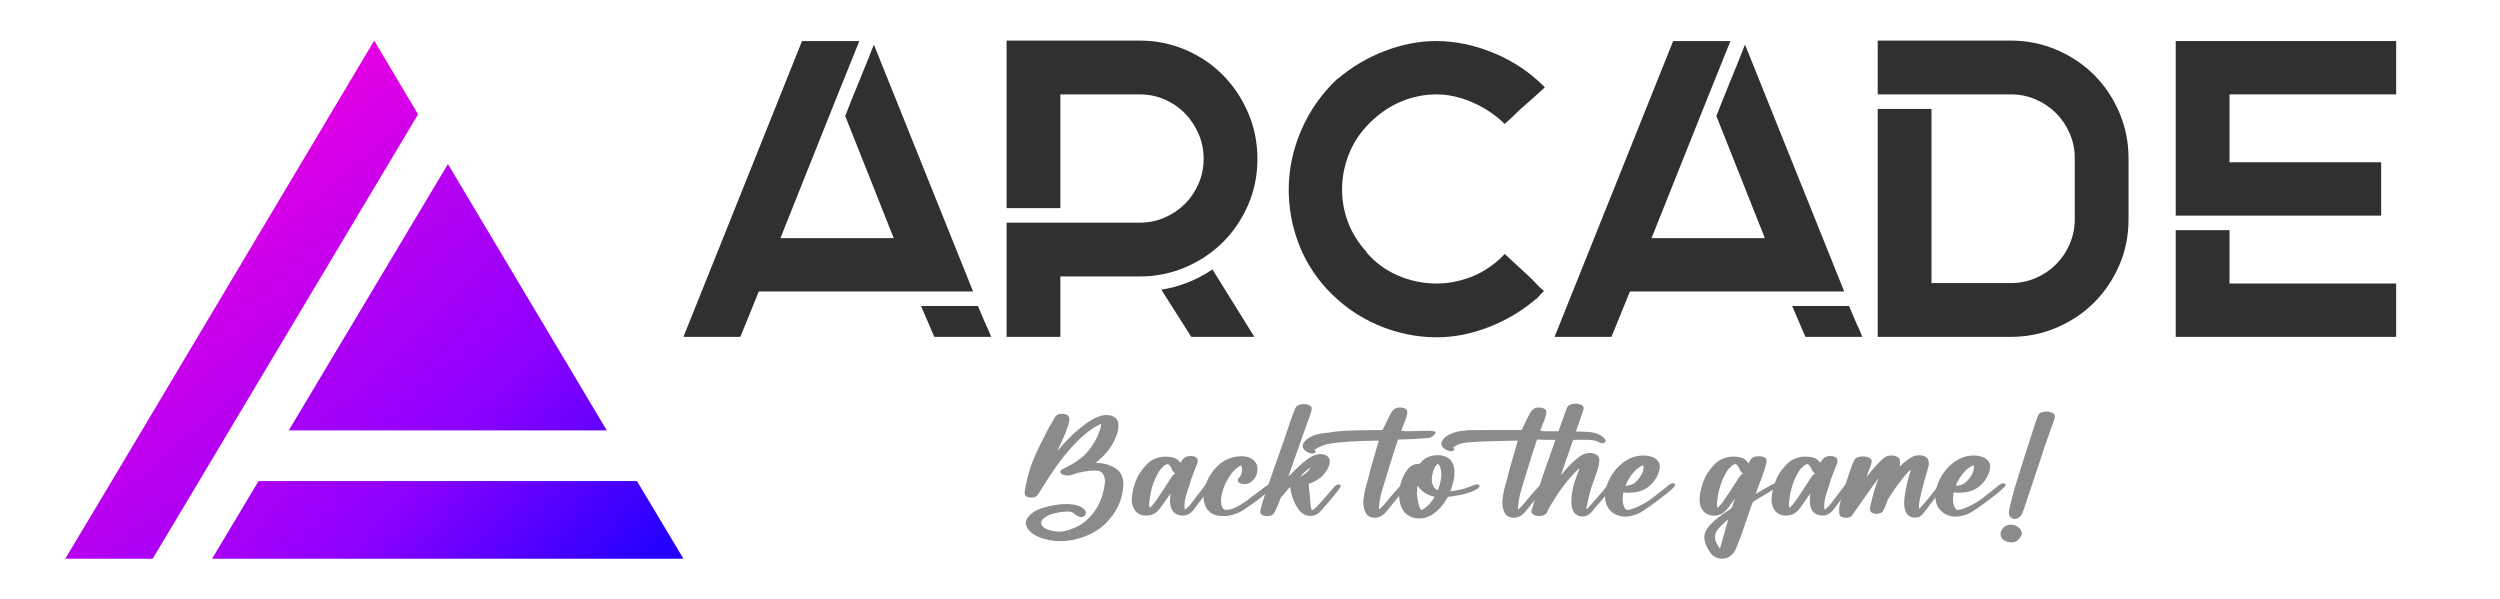 <?xml version="1.0" encoding="UTF-8" standalone="no"?>
<!DOCTYPE svg PUBLIC "-//W3C//DTD SVG 1.1//EN" "http://www.w3.org/Graphics/SVG/1.1/DTD/svg11.dtd">
<!-- Created with Vectornator (http://vectornator.io/) -->
<svg height="100%" stroke-miterlimit="10" style="fill-rule:nonzero;clip-rule:evenodd;stroke-linecap:round;stroke-linejoin:round;" version="1.1" viewBox="0 0 2132.58 511.227" width="100%" xml:space="preserve" xmlns="http://www.w3.org/2000/svg" xmlns:vectornator="http://vectornator.io" xmlns:xlink="http://www.w3.org/1999/xlink">
<defs>
<linearGradient gradientTransform="matrix(1.341 0 0 1.341 741.509 1058.64)" gradientUnits="userSpaceOnUse" id="LinearGradient" x1="63.623" x2="317.26" y1="113.706" y2="428.862">
<stop offset="0.008" stop-color="#ff00da"/>
<stop offset="0.664" stop-color="#8e00ff"/>
<stop offset="1" stop-color="#2500ff"/>
</linearGradient>
<linearGradient gradientTransform="matrix(1.341 0 0 1.341 741.506 1058.64)" gradientUnits="userSpaceOnUse" id="LinearGradient_2" x1="76.003" x2="308.374" y1="127.085" y2="421.961">
<stop offset="0.008" stop-color="#ff00da"/>
<stop offset="0.664" stop-color="#8e00ff"/>
<stop offset="1" stop-color="#2500ff"/>
</linearGradient>
<linearGradient gradientTransform="matrix(1.341 0 0 1.341 717.449 1072.91)" gradientUnits="userSpaceOnUse" id="LinearGradient_3" x1="76.003" x2="308.374" y1="127.085" y2="421.961">
<stop offset="0.008" stop-color="#ff00da"/>
<stop offset="0.664" stop-color="#8e00ff"/>
<stop offset="1" stop-color="#2500ff"/>
</linearGradient>
<linearGradient gradientTransform="matrix(1.341 0 0 1.341 765.563 1071.71)" gradientUnits="userSpaceOnUse" id="LinearGradient_4" x1="76.003" x2="308.374" y1="127.085" y2="421.961">
<stop offset="0.008" stop-color="#ff00da"/>
<stop offset="0.664" stop-color="#8e00ff"/>
<stop offset="1" stop-color="#2500ff"/>
</linearGradient>
<linearGradient gradientTransform="matrix(1.341 0 0 1.341 741.753 1056.71)" gradientUnits="userSpaceOnUse" id="LinearGradient_5" x1="69.948" x2="307.614" y1="122.431" y2="423.905">
<stop offset="0.008" stop-color="#ff00da"/>
<stop offset="0.664" stop-color="#8e00ff"/>
<stop offset="1" stop-color="#2500ff"/>
</linearGradient>
<linearGradient gradientTransform="matrix(2.768 0 0 2.768 484.789 709.201)" gradientUnits="userSpaceOnUse" id="LinearGradient_6" x1="107.085" x2="268.703" y1="157.69" y2="364.833">
<stop offset="0.008" stop-color="#ff00da"/>
<stop offset="0.664" stop-color="#8e00ff"/>
<stop offset="1" stop-color="#2500ff"/>
</linearGradient>
<linearGradient gradientTransform="matrix(2.768 0 0 2.768 484.789 709.201)" gradientUnits="userSpaceOnUse" id="LinearGradient_7" x1="110.555" x2="268.985" y1="159.674" y2="363.52">
<stop offset="0.008" stop-color="#ff00da"/>
<stop offset="0.664" stop-color="#8e00ff"/>
<stop offset="1" stop-color="#2500ff"/>
</linearGradient>
<linearGradient gradientTransform="matrix(2.768 0 0 2.768 484.789 709.201)" gradientUnits="userSpaceOnUse" id="LinearGradient_8" x1="109.218" x2="265.919" y1="157.353" y2="363.221">
<stop offset="0.008" stop-color="#ff00da"/>
<stop offset="0.664" stop-color="#8e00ff"/>
<stop offset="1" stop-color="#2500ff"/>
</linearGradient>
<linearGradient gradientTransform="matrix(8.527 0 0 8.527 -2733.94 -877.817)" gradientUnits="userSpaceOnUse" id="LinearGradient_9" x1="336.121" x2="389.32" y1="103.708" y2="158.888">
<stop offset="0.008" stop-color="#ff00da"/>
<stop offset="0.664" stop-color="#8e00ff"/>
<stop offset="1" stop-color="#2500ff"/>
</linearGradient>
<linearGradient gradientTransform="matrix(8.527 0 0 8.527 -2733.94 -877.817)" gradientUnits="userSpaceOnUse" id="LinearGradient_10" x1="337.429" x2="388.976" y1="109.688" y2="154.948">
<stop offset="0.008" stop-color="#ff00da"/>
<stop offset="0.664" stop-color="#8e00ff"/>
<stop offset="1" stop-color="#2500ff"/>
</linearGradient>
<linearGradient gradientTransform="matrix(8.527 0 0 8.527 -2733.94 -877.817)" gradientUnits="userSpaceOnUse" id="LinearGradient_11" x1="342.566" x2="390.881" y1="104.027" y2="161.42">
<stop offset="0.008" stop-color="#ff00da"/>
<stop offset="0.664" stop-color="#8e00ff"/>
<stop offset="1" stop-color="#2500ff"/>
</linearGradient>
</defs>
<clipPath id="ArtboardFrame">
<rect height="511.227" width="2132.58" x="0" y="0"/>
</clipPath>
<g clip-path="url(#ArtboardFrame)" id="Capa-1" vectornator:layerName="Capa 1">
<g opacity="1" vectornator:layerName="Grupo 3">
<path d="M785.685 261.024L834.197 261.024L840.59 276.067C841.593 278.073 842.471 279.953 843.223 281.708C843.975 283.463 844.727 285.343 845.479 287.349L796.967 287.349L785.685 261.024ZM721.003 98.942C725.014 88.663 729.088 78.509 733.225 68.481C737.361 58.453 741.435 48.299 745.447 38.02L830.061 248.614L647.295 248.614L638.269 270.802L631.5 287.349L582.988 287.349L633.38 161.744L684.149 35.011L733.037 35.011L711.225 89.164L665.722 203.111L762.37 203.111L721.003 98.942Z" fill="#303030" fill-rule="nonzero" opacity="1" stroke="none"/>
<path d="M990.639 247.11C1006.43 244.603 1020.97 238.837 1034.26 229.811L1069.99 287.349L1016.21 287.349L990.639 247.11ZM972.212 34.635C986.001 34.635 999.038 37.268 1011.32 42.533C1023.61 47.797 1034.26 55.005 1043.29 64.156C1052.31 73.307 1059.46 84.025 1064.72 96.309C1069.99 108.594 1072.62 121.631 1072.62 135.42C1072.62 149.46 1069.99 162.559 1064.72 174.718C1059.46 186.878 1052.31 197.47 1043.29 206.496C1034.26 215.521 1023.61 222.666 1011.32 227.931C999.038 233.196 986.001 235.828 972.212 235.828L904.521 235.828L904.521 287.349L858.641 287.349L858.641 189.949L972.212 189.949C979.733 189.949 986.816 188.507 993.459 185.624C1000.1 182.741 1005.87 178.855 1010.76 173.966C1015.65 169.077 1019.53 163.311 1022.42 156.667C1025.3 150.024 1026.74 142.941 1026.74 135.42C1026.74 127.899 1025.3 120.816 1022.42 114.172C1019.53 107.529 1015.65 101.7 1010.76 96.686C1005.87 91.671 1000.1 87.723 993.459 84.84C986.816 81.957 979.733 80.515 972.212 80.515L904.521 80.515L904.521 177.539L858.641 177.539L858.641 34.635L972.212 34.635Z" fill="#303030" fill-rule="nonzero" opacity="1" stroke="none"/>
<path d="M1171.9 101.574C1162.88 109.597 1156.11 118.811 1151.59 129.215C1147.08 139.619 1144.82 150.462 1144.82 161.744C1144.82 171.271 1146.52 180.547 1149.9 189.573C1153.29 198.598 1158.61 207.122 1165.88 215.145L1165.51 215.145C1173.03 223.92 1182.05 230.563 1192.58 235.076C1203.11 239.589 1214.02 241.845 1225.3 241.845C1234.83 241.845 1244.23 240.153 1253.51 236.769C1262.78 233.384 1271.43 228.056 1279.45 220.786L1283.59 216.649L1303.15 234.7C1305.65 236.957 1307.91 239.213 1309.92 241.469C1311.92 243.726 1314.3 245.982 1317.06 248.238L1314.43 250.871L1310.29 255.384L1310.29 255.007C1298.26 265.287 1284.78 273.309 1269.86 279.075C1254.95 284.842 1240.22 287.725 1225.68 287.725C1208.38 287.725 1191.52 284.215 1175.1 277.195C1158.68 270.175 1144.07 259.771 1131.29 245.982C1120.51 233.948 1112.48 220.723 1107.22 206.308C1101.95 191.892 1099.32 177.037 1099.32 161.744C1099.32 144.445 1102.89 127.523 1110.04 110.976C1117.18 94.429 1127.53 79.763 1141.06 66.977L1141.06 67.353C1153.1 57.074 1166.51 49.114 1181.3 43.473C1196.09 37.832 1210.64 35.011 1224.93 35.011C1241.47 35.011 1258.02 38.459 1274.57 45.353C1291.11 52.248 1305.53 61.962 1317.81 74.498C1314.3 77.757 1310.73 81.016 1307.09 84.275C1303.46 87.535 1300.01 90.543 1296.75 93.301C1294.75 95.307 1292.62 97.375 1290.36 99.506C1288.1 101.637 1285.85 103.705 1283.59 105.711C1275.57 97.939 1266.35 91.797 1255.95 87.284C1245.55 82.771 1235.33 80.515 1225.3 80.515C1215.77 80.515 1206.44 82.27 1197.28 85.78C1188.13 89.29 1179.67 94.555 1171.9 101.574Z" fill="#303030" fill-rule="nonzero" opacity="1" stroke="none"/>
<path d="M1528.78 261.024L1577.3 261.024L1583.69 276.067C1584.69 278.073 1585.57 279.953 1586.32 281.708C1587.07 283.463 1587.82 285.343 1588.58 287.349L1540.06 287.349L1528.78 261.024ZM1464.1 98.942C1468.11 88.663 1472.19 78.509 1476.32 68.481C1480.46 58.453 1484.53 48.299 1488.54 38.02L1573.16 248.614L1390.39 248.614L1381.37 270.802L1374.6 287.349L1326.09 287.349L1376.48 161.744L1427.25 35.011L1476.13 35.011L1454.32 89.164L1408.82 203.111L1505.47 203.111L1464.1 98.942Z" fill="#303030" fill-rule="nonzero" opacity="1" stroke="none"/>
<path d="M1715.31 34.635C1729.1 34.635 1742.14 37.268 1754.42 42.533C1766.7 47.797 1777.36 54.943 1786.39 63.968C1795.41 72.994 1802.56 83.649 1807.82 95.933C1813.09 108.218 1815.72 121.255 1815.72 135.044L1815.72 186.94C1815.72 200.98 1813.09 214.079 1807.82 226.239C1802.56 238.398 1795.41 248.991 1786.39 258.016C1777.36 267.041 1766.7 274.187 1754.42 279.451C1742.14 284.716 1729.1 287.349 1715.31 287.349L1601.74 287.349L1601.74 92.925L1647.62 92.925L1647.62 241.469L1715.31 241.469C1722.83 241.469 1729.91 240.028 1736.56 237.145C1743.2 234.261 1748.97 230.375 1753.86 225.487C1758.74 220.598 1762.63 214.832 1765.51 208.188C1768.4 201.544 1769.84 194.462 1769.84 186.94L1769.84 135.044C1769.84 127.523 1768.4 120.44 1765.51 113.796C1762.63 107.153 1758.74 101.386 1753.86 96.498C1748.97 91.609 1743.2 87.723 1736.56 84.84C1729.91 81.957 1722.83 80.515 1715.31 80.515L1601.74 80.515L1601.74 34.635L1715.31 34.635Z" fill="#303030" fill-rule="nonzero" opacity="1" stroke="none"/>
<path d="M1901.84 196.342L1901.84 241.845L2043.99 241.845L2043.99 287.349L1855.96 287.349L1855.96 196.342L1901.84 196.342ZM2043.99 35.011L2043.99 80.515L1901.84 80.515L1901.84 138.428L2031.2 138.428L2031.2 183.932L1855.96 183.932L1855.96 35.011L2043.99 35.011Z" fill="#303030" fill-rule="nonzero" opacity="1" stroke="none"/>
</g>
<g opacity="1" vectornator:layerName="Grupo 4">
<path d="M830.807 1209.84L830.793 1288.73C830.793 1289.39 831.282 1290.14 831.884 1290.41L844.374 1295.98L858.079 1302.23C858.771 1302.54 859.333 1303.4 859.334 1304.16L852.234 1525.36C852.234 1525.36 836.364 1575.52 834.59 1582.27C832.816 1589.02 831.883 1593.38 831.782 1595.3C831.68 1597.23 834.925 1632.02 834.925 1632.02L1161.24 1632.02C1161.24 1632.02 1164.07 1598.66 1163.97 1596.23C1163.87 1593.79 1162.93 1589.06 1161.16 1582.06C1159.39 1575.06 1144.35 1526.61 1144.35 1526.61L1134.47 1306.33C1134.48 1305.57 1135.03 1304.68 1135.7 1304.33L1150.45 1296.82L1162.8 1290.51C1163.38 1290.21 1163.86 1289.43 1163.86 1288.77L1163.68 1210.75C1163.68 1210.09 1163.14 1209.55 1162.48 1209.55L1155.92 1209.51L998.21 1208.63L832.002 1208.64C831.342 1208.64 830.807 1209.18 830.807 1209.84ZM1139.7 1237.21L1139.67 1267.6C1139.66 1270.73 1137.13 1273.26 1134.01 1273.26L1102.99 1273.26L859.103 1273.26C855.981 1273.26 853.45 1270.73 853.45 1267.6L853.45 1237.25C853.45 1234.13 855.981 1231.6 859.103 1231.6L1134.05 1231.56C1137.17 1231.56 1139.7 1234.09 1139.7 1237.21ZM904.418 1322.1L1089.43 1322.5C1096.66 1322.5 1102.5 1328.34 1102.5 1335.58L1108.29 1481.25C1108.29 1488.49 1102.45 1494.37 1095.21 1494.37L950.935 1493.96C960.491 1499.87 966.903 1510.32 966.903 1522.3C966.903 1525.14 966.447 1527.83 965.771 1530.47C967.261 1530.45 972.7 1530.47 973.273 1530.47L973.231 1530.51C985.805 1530.51 998.324 1530.56 1010.83 1530.64C1023.33 1530.71 1035.8 1530.8 1048.38 1530.8C1073.53 1530.8 1092.74 1530.97 1105.67 1531.14C1118.6 1531.31 1125.24 1531.52 1125.24 1531.52C1125.24 1531.52 1126.46 1535.36 1128.26 1541.24C1130.06 1547.12 1132.47 1555.02 1134.8 1563.03C1137.13 1571.04 1138.91 1577.3 1140.12 1581.81C1141.34 1586.32 1141.99 1589.09 1142.09 1590.11L1142.26 1591.62L1142.38 1593.17L1070 1593L997.582 1592.87L925.201 1592.71L852.779 1592.58C854.25 1587.51 855.715 1582.44 857.18 1577.37C858.645 1572.3 860.11 1567.22 861.581 1562.15C864.521 1552.01 866.799 1544.32 868.37 1539.14C869.942 1533.97 870.808 1531.3 871.011 1531.1C871.213 1530.89 872.922 1530.73 876.124 1530.64C879.325 1530.54 884.02 1530.51 890.206 1530.51C890.958 1530.51 898.083 1530.53 900.558 1530.51C899.876 1527.86 899.426 1525.16 899.426 1522.3C899.426 1510.32 905.841 1499.87 915.394 1493.96L898.63 1493.96C891.393 1493.96 885.512 1488.08 885.512 1480.85L891.299 1335.17C891.299 1327.93 897.18 1322.1 904.418 1322.1Z" fill="url(#LinearGradient)" fill-rule="nonzero" opacity="1" stroke="none" vectornator:layerName="Curva 6"/>
<path d="M1056.2 1548.28C1052.9 1548.28 1049.89 1548.98 1047.71 1550.15C1045.52 1551.31 1044.17 1552.95 1044.17 1554.82C1044.17 1556.69 1045.52 1558.32 1047.71 1559.49C1049.89 1560.65 1052.9 1561.36 1056.2 1561.36C1059.5 1561.36 1062.51 1560.65 1064.69 1559.49C1066.87 1558.32 1068.23 1556.69 1068.23 1554.82C1068.23 1552.95 1066.87 1551.31 1064.69 1550.15C1062.51 1548.98 1059.5 1548.28 1056.2 1548.28Z" fill="url(#LinearGradient_2)" fill-rule="nonzero" opacity="1" stroke="none" vectornator:layerName="Curva 10"/>
<path d="M1032.14 1562.55C1028.84 1562.55 1025.83 1563.25 1023.65 1564.42C1021.47 1565.59 1020.11 1567.22 1020.11 1569.09C1020.11 1570.96 1021.47 1572.59 1023.65 1573.76C1025.83 1574.93 1028.84 1575.63 1032.14 1575.63C1035.44 1575.63 1038.45 1574.93 1040.63 1573.76C1042.81 1572.59 1044.17 1570.96 1044.17 1569.09C1044.17 1567.22 1042.81 1565.59 1040.63 1564.42C1038.45 1563.25 1035.44 1562.55 1032.14 1562.55Z" fill="url(#LinearGradient_3)" fill-rule="nonzero" opacity="1" stroke="none" vectornator:layerName="Curva 11"/>
<path d="M1080.25 1561.36C1076.95 1561.36 1073.95 1562.06 1071.76 1563.22C1069.58 1564.39 1068.23 1566.02 1068.23 1567.89C1068.23 1569.76 1069.58 1571.4 1071.76 1572.56C1073.95 1573.73 1076.95 1574.43 1080.25 1574.43C1083.55 1574.43 1086.56 1573.73 1088.74 1572.56C1090.93 1571.4 1092.28 1569.76 1092.28 1567.89C1092.28 1566.02 1090.93 1564.39 1088.74 1563.22C1086.56 1562.06 1083.55 1561.36 1080.25 1561.36Z" fill="url(#LinearGradient_4)" fill-rule="nonzero" opacity="1" stroke="none" vectornator:layerName="Curva 3"/>
<path d="M933.589 1504.39C924.741 1504.39 917.579 1511.55 917.579 1520.4C917.579 1527.33 922.02 1533.09 928.183 1535.32L928.183 1560.3C916.631 1561.48 906.138 1566.22 897.98 1573.61L968.836 1573.63C960.688 1566.24 950.237 1561.49 938.702 1560.3L938.702 1535.36C945.009 1533.21 949.599 1527.44 949.599 1520.4C949.599 1511.55 942.437 1504.39 933.589 1504.39Z" fill="url(#LinearGradient_5)" fill-rule="nonzero" opacity="1" stroke="none" vectornator:layerName="Curva 2"/>
<path d="M974.587 1440.18L1059.28 1440.18L1016.98 1369.24L974.587 1440.18Z" fill="url(#LinearGradient_6)" fill-rule="nonzero" opacity="1" stroke="none" vectornator:layerName="Curva 7"/>
<path d="M966.542 1453.67L954.172 1474.35L1079.69 1474.35L1067.32 1453.67L966.542 1453.67Z" fill="url(#LinearGradient_7)" fill-rule="nonzero" opacity="1" stroke="none" vectornator:layerName="Curva 8"/>
<path d="M997.339 1336.37L935.487 1440.18L927.442 1453.67L915.071 1474.35L938.341 1474.35L950.712 1453.67L958.757 1440.18L1009.02 1356.01L997.339 1336.37Z" fill="url(#LinearGradient_8)" fill-rule="nonzero" opacity="1" stroke="none" vectornator:layerName="Curva 9"/>
</g>
<g opacity="1" vectornator:layerName="Grupo 5">
<path d="M246.326 367.142L517.595 367.142L382.099 139.929L246.326 367.142Z" fill="url(#LinearGradient_9)" fill-rule="nonzero" opacity="1" stroke="none" vectornator:layerName="Curva 1"/>
<path d="M220.556 410.367L180.933 476.592L582.988 476.592L543.365 410.367L220.556 410.367Z" fill="url(#LinearGradient_10)" fill-rule="nonzero" opacity="1" stroke="none" vectornator:layerName="Curva 2"/>
<path d="M319.2 34.635L121.082 367.142L95.312 410.367L55.689 476.592L130.226 476.592L169.849 410.367L195.618 367.142L356.607 97.534L319.2 34.635Z" fill="url(#LinearGradient_11)" fill-rule="nonzero" opacity="1" stroke="none" vectornator:layerName="Curva 3"/>
</g>
<g opacity="1" vectornator:layerName="Grupo 6">
<path d="M574.426 1013.26L606.238 1013.26L590.348 986.613L574.426 1013.26Z" fill="#5e5e5e" fill-rule="nonzero" opacity="1" stroke="none"/>
<path d="M571.404 1018.33L566.757 1026.09L613.906 1026.09L609.26 1018.33L571.404 1018.33Z" fill="#5e5e5e" fill-rule="nonzero" opacity="1" stroke="none"/>
<path d="M582.972 974.266L559.739 1013.26L556.717 1018.33L552.07 1026.09L560.811 1026.09L565.458 1018.33L568.48 1013.26L587.359 981.642L582.972 974.266Z" fill="#5e5e5e" fill-rule="nonzero" opacity="1" stroke="none"/>
</g>
<g opacity="1" vectornator:layerName="Grupo 2">
<path d="M902.026 384.458C904.297 382.088 906.371 379.718 908.444 377.348C910.518 375.176 912.592 373.102 914.665 371.029C918.121 367.77 921.873 364.709 925.724 361.846C929.081 359.377 932.636 357.106 936.684 355.526C939.252 354.44 942.016 353.848 944.88 354.045C946.46 354.144 947.941 354.44 949.422 355.131C952.582 356.514 953.964 359.081 954.063 362.34C954.26 365.697 953.372 368.955 952.187 372.016C950.311 377.249 947.348 381.89 943.695 386.235C941.226 389.098 938.56 391.666 935.499 394.035C935.302 394.233 935.105 394.332 935.006 394.727C935.302 394.924 935.697 394.825 936.092 394.825C939.647 395.122 943.201 395.517 946.558 396.899C948.632 397.689 950.607 398.676 952.483 400.059C955.741 402.626 957.519 405.983 958.111 410.031C958.506 413.29 958.111 416.45 957.617 419.511C956.136 428.792 951.89 436.692 945.769 443.702C941.621 448.54 936.487 452.391 930.76 455.255C924.342 458.513 917.43 460.488 910.222 461.278C902.717 462.068 895.411 461.278 888.301 458.908C885.438 457.921 882.673 456.637 880.205 454.761C878.822 453.675 877.637 452.391 876.65 450.91C874.28 447.158 874.576 443.505 877.637 440.345C879.908 437.778 882.673 435.902 885.833 434.618C890.375 432.742 895.016 431.656 899.854 430.866C903.606 430.175 907.457 429.878 911.308 429.977C914.468 430.175 917.529 430.57 920.392 431.656C922.367 432.446 924.144 433.433 925.428 435.112C926.317 436.297 926.613 437.481 926.02 438.765C925.329 440.147 924.243 440.839 922.762 441.036C921.38 441.135 920.096 440.74 918.911 440.049C918.121 439.555 917.331 439.061 916.739 438.469C915.159 436.889 913.283 436.494 911.209 436.395C908.543 436.297 905.976 436.692 903.31 437.086C901.236 437.481 899.163 437.975 897.188 438.568C894.818 439.259 892.646 440.345 890.671 441.925C889.98 442.419 889.387 443.011 888.894 443.702C887.906 445.282 887.906 446.961 888.992 448.442C889.881 449.725 891.264 450.614 892.646 451.305C895.312 452.49 898.077 452.984 900.94 453.379C904.495 453.872 907.951 453.28 911.308 452.194C914.468 451.108 917.529 450.022 920.392 448.442C924.046 446.368 927.205 443.702 929.97 440.641C933.327 437.086 935.993 433.236 937.968 428.792C939.844 424.744 940.93 420.597 941.819 416.252C942.016 414.87 942.313 413.487 942.51 412.006C942.905 409.439 942.313 407.069 941.128 404.699C940.239 403.021 938.758 401.935 936.684 401.638C933.92 401.244 931.155 401.441 928.489 401.737C925.823 402.033 923.256 402.527 920.688 403.12C919.405 403.416 918.121 403.712 916.837 404.206C915.159 404.897 913.48 405.391 911.802 405.588C910.222 405.786 908.741 405.588 907.161 405.094C906.47 404.897 905.877 404.502 905.285 404.008C904.297 403.218 904.297 401.935 905.186 400.947C905.68 400.454 906.371 400.256 906.963 399.861C912.295 397.294 917.529 394.529 922.169 390.777C925.625 388.012 928.39 384.754 930.957 381.199C934.117 376.756 936.586 372.016 938.264 366.783C938.659 365.697 938.955 364.512 939.153 363.228C939.252 362.932 939.252 362.537 939.252 362.241C939.252 361.648 939.153 361.55 938.56 361.747C938.264 361.846 937.968 362.043 937.672 362.241C933.525 364.314 929.772 366.882 926.218 369.844C922.762 372.707 919.503 375.867 916.344 379.126C911.012 384.754 906.075 390.876 901.533 397.195C896.201 404.699 891.264 412.303 886.524 420.202C886.228 420.695 885.833 421.09 885.537 421.584C884.648 423.263 883.265 424.053 881.389 424.349C879.908 424.546 878.328 424.546 876.847 424.053C874.774 423.361 873.984 422.177 874.083 420.004C874.083 419.313 874.181 418.622 874.28 417.931C875.465 411.315 876.946 404.897 879.118 398.479C880.402 394.332 882.179 390.382 883.957 386.432C886.524 380.804 889.289 375.275 892.152 369.745C894.423 365.401 896.793 361.056 899.36 356.81C899.459 356.613 899.558 356.415 899.656 356.218C900.743 354.342 902.323 353.354 904.396 353.058C906.173 352.86 907.852 352.959 909.531 353.65C911.505 354.44 912.493 355.921 912.295 358.192C912.098 359.97 911.505 361.648 911.012 363.327C909.629 367.672 907.852 371.917 905.976 376.065C904.692 378.731 903.409 381.298 902.224 383.964C902.125 384.063 902.026 384.26 902.026 384.458Z" fill="#8b8b8b" fill-rule="nonzero" opacity="1" stroke="none"/>
<path d="M998.2 421.288C997.311 422.572 996.423 423.954 995.534 425.238C993.559 428.002 991.683 430.668 989.708 433.433C988.82 434.618 987.733 435.803 986.549 436.79C984.672 438.37 982.5 439.358 980.032 439.654C977.761 439.95 975.49 439.851 973.219 439.061C969.368 437.778 967.294 434.815 966.109 431.162C965.418 428.99 965.319 426.719 965.517 424.448C965.912 418.622 967.689 413.092 969.96 407.76C971.145 405.094 972.725 402.725 974.502 400.454C976.181 398.281 977.958 396.208 980.032 394.43C983.093 391.863 986.647 390.481 990.498 389.79C993.559 389.395 996.62 389.493 999.582 389.987C1002.15 390.481 1004.32 391.567 1006 393.542C1006.2 393.739 1006.3 393.937 1006.49 394.134C1006.99 394.727 1007.09 394.628 1007.48 394.035C1007.78 393.542 1008.07 393.048 1008.37 392.653C1008.96 391.764 1009.56 390.974 1010.44 390.382C1012.52 389 1014.89 388.802 1017.26 389.098C1018.44 389.197 1019.43 389.592 1020.32 390.185C1021.31 390.876 1021.7 391.764 1021.7 392.851C1021.7 393.838 1021.5 394.727 1021.21 395.517C1020.71 396.8 1020.22 398.084 1019.73 399.269C1018.74 402.033 1017.65 404.798 1016.57 407.563C1015.97 408.945 1015.68 410.328 1015.28 411.71C1014.39 415.067 1013.01 418.128 1012.12 421.485C1011.04 425.04 1010.25 428.694 1010.35 432.446C1010.35 432.939 1010.44 433.532 1010.54 434.124C1010.64 434.618 1010.84 434.717 1011.23 434.42C1011.83 434.124 1012.22 433.729 1012.62 433.334C1014.89 431.261 1016.76 428.792 1018.54 426.324C1021.8 422.078 1025.06 417.733 1028.32 413.487C1029.3 412.204 1030.39 411.315 1031.87 410.92C1032.56 410.723 1033.15 410.624 1033.75 411.118C1034.24 411.809 1034.14 412.5 1033.85 413.092C1033.35 414.376 1032.56 415.363 1031.87 416.45C1028.41 421.485 1024.66 426.225 1021.01 431.063C1019.63 432.939 1018.34 434.914 1016.66 436.494C1013.6 439.456 1009.85 440.444 1005.7 439.358C1002.05 438.37 999.78 435.902 998.694 432.248C998.003 429.977 998.003 427.509 998.2 425.139C998.299 423.855 998.299 422.572 998.397 421.387C998.397 421.288 998.299 421.288 998.2 421.288ZM1002.54 403.811C1000.96 403.12 1000.47 401.935 999.879 400.75C999.385 399.664 998.891 398.676 998.299 397.788C996.818 395.615 995.731 395.418 993.46 396.899C993.263 397.096 993.065 397.195 992.868 397.393C991.189 398.874 989.708 400.552 988.523 402.428C986.549 405.786 984.87 409.34 983.586 412.994C981.908 417.733 981.019 422.572 980.525 427.509C980.328 428.99 980.032 430.471 980.427 431.952C980.525 432.347 980.328 432.841 980.822 432.939C981.217 433.137 981.414 432.643 981.71 432.347C983.784 430.372 985.462 428.002 987.141 425.633C990.696 420.399 994.152 415.067 997.608 409.636C998.891 407.563 1000.08 405.391 1002.54 403.811Z" fill="#8b8b8b" fill-rule="nonzero" opacity="1" stroke="none"/>
<path d="M1043.42 440.147C1041.55 440.246 1039.57 440.049 1037.7 439.555C1032.56 438.271 1029.3 435.013 1027.62 429.977C1026.14 425.238 1026.24 420.597 1027.62 415.857C1029.8 408.55 1033.65 402.132 1039.28 396.899C1043.52 392.949 1048.56 390.481 1054.38 389.592C1057.64 389.098 1060.8 389 1064.06 389.79C1067.02 390.579 1069.39 392.159 1071.17 394.727C1072.16 396.306 1072.65 397.985 1072.65 399.96C1072.65 404.008 1071.17 407.464 1068.31 410.229C1065.44 412.994 1061.89 413.487 1058.14 412.303C1057.64 412.204 1057.25 411.908 1056.85 411.611C1055.77 410.821 1055.57 409.834 1056.16 408.649C1056.46 408.057 1056.95 407.563 1057.44 406.97C1059.52 404.304 1059.91 401.342 1059.22 398.183C1058.93 396.8 1058.73 396.8 1057.64 397.491C1054.98 399.17 1052.61 401.145 1050.73 403.613C1046.58 409.143 1043.62 415.265 1042.14 422.078C1041.65 424.744 1041.35 427.41 1041.84 430.076C1042.04 431.261 1042.44 432.446 1043.13 433.532C1043.72 434.42 1044.41 434.815 1045.5 434.914C1048.56 435.013 1051.42 434.124 1054.09 432.841C1057.05 431.36 1059.81 429.681 1062.48 427.805C1068.21 423.559 1073.84 419.214 1079.56 414.969C1080.75 413.981 1082.03 413.191 1083.61 412.895C1084.2 412.796 1084.8 412.697 1085.29 412.895C1086.28 413.191 1086.67 413.981 1086.18 414.969C1085.88 415.561 1085.49 416.055 1084.99 416.45C1082.52 418.721 1079.96 420.794 1077.29 422.967C1072.65 426.817 1067.71 430.372 1062.68 433.729C1057.74 437.185 1052.31 439.555 1046.19 440.147C1045.3 440.246 1044.41 440.147 1043.42 440.147Z" fill="#8b8b8b" fill-rule="nonzero" opacity="1" stroke="none"/>
<path d="M1100.59 415.363C1099.71 416.055 1099.01 417.042 1098.22 417.931C1096.55 420.004 1094.87 422.078 1092.99 423.954C1092.7 424.349 1092.4 424.843 1092.2 425.336C1091.41 427.509 1090.72 429.78 1089.63 431.952C1088.75 433.729 1088.05 435.704 1086.97 437.481C1086.28 438.666 1085.29 439.358 1084.01 439.753C1081.93 440.444 1079.86 440.444 1077.79 439.753C1077.09 439.555 1076.6 439.259 1076.11 438.864C1075.42 438.37 1075.12 437.778 1075.12 436.988C1075.02 436.099 1075.12 435.309 1075.32 434.519C1077 427.509 1079.46 420.893 1081.73 414.08C1084.5 406.082 1087.36 398.084 1090.13 390.086C1093.98 379.323 1097.73 368.56 1101.29 357.797C1102.27 354.835 1103.36 351.972 1104.54 349.108C1105.53 346.442 1107.51 345.257 1110.17 344.862C1112.15 344.566 1114.02 344.665 1116 345.356C1116.39 345.455 1116.79 345.652 1117.18 345.85C1118.76 346.738 1119.16 347.627 1118.86 349.404C1118.57 350.886 1118.17 352.367 1117.68 353.749C1112.94 366.882 1108.2 380.014 1103.66 393.245C1102.17 397.294 1100.79 401.244 1099.41 405.391C1099.31 405.687 1099.11 405.884 1099.31 406.279C1099.61 406.181 1099.8 405.884 1100 405.687C1102.57 402.823 1105.43 400.256 1108.3 397.59C1110.07 395.912 1111.85 394.233 1113.92 392.752C1116.1 390.974 1118.47 389.493 1121.13 388.407C1124 387.222 1126.86 387.025 1129.82 387.913C1133.38 389 1134.96 391.666 1134.17 395.319C1133.67 397.886 1132.49 400.157 1131.01 402.33C1128.24 406.576 1124.29 409.439 1119.65 411.414C1118.86 411.809 1117.97 412.105 1117.08 412.5C1116.49 412.697 1116.29 412.994 1116.39 413.586C1116.59 415.363 1116.69 417.24 1116.89 419.017C1117.28 421.782 1117.48 424.546 1117.68 427.311C1117.78 428.99 1117.97 430.668 1118.17 432.446C1118.27 433.236 1118.57 434.026 1118.86 434.815C1119.06 435.21 1119.36 435.309 1119.75 435.013C1120.84 434.322 1121.82 433.532 1122.81 432.643C1124.39 431.063 1125.87 429.385 1127.35 427.706C1131.11 423.658 1134.56 419.412 1138.21 415.265C1139.1 414.179 1140.29 413.29 1141.77 413.29C1143.45 413.191 1144.14 414.179 1143.25 415.66C1142.46 417.141 1141.37 418.424 1140.39 419.708C1137.03 424.053 1133.48 428.2 1129.82 432.248C1128.34 433.828 1127.16 435.507 1125.67 436.988C1121.53 440.937 1115.41 440.937 1111.55 438.271C1109.97 437.185 1108.59 435.902 1107.51 434.322C1104.05 429.088 1101.68 423.46 1100.79 417.24C1100.79 416.943 1100.79 416.647 1100.79 416.252C1100.69 415.956 1100.79 415.66 1100.59 415.363ZM1109.18 406.378C1113.23 404.996 1116.1 402.033 1118.27 398.479C1114.91 400.75 1111.95 403.515 1109.18 406.378Z" fill="#8b8b8b" fill-rule="nonzero" opacity="1" stroke="none"/>
<path d="M1176.33 434.42C1176.92 434.322 1177.22 434.026 1177.51 433.729C1179.88 431.557 1181.86 429.088 1183.83 426.62C1186.8 423.065 1189.76 419.609 1192.82 416.252C1193.61 415.462 1194.3 414.574 1195.19 413.882C1195.88 413.389 1196.67 412.994 1197.56 412.994C1198.74 412.895 1199.53 413.784 1199.24 414.969C1199.04 415.758 1198.64 416.45 1198.15 417.042C1196.47 419.313 1194.69 421.485 1192.92 423.756C1189.66 427.904 1186.1 431.952 1182.85 436.099C1181.36 437.975 1179.59 439.654 1177.32 440.641C1174.45 441.925 1171.59 442.024 1168.63 440.839C1166.95 440.147 1165.76 438.963 1164.87 437.284C1163.2 434.026 1162.7 430.471 1163 426.817C1163.59 421.09 1164.87 415.66 1166.55 410.229C1167.64 406.773 1168.23 403.218 1169.22 399.762C1172.58 388.012 1174.26 382.483 1175.84 376.953C1176.23 375.67 1176.23 375.867 1174.85 375.867C1132.98 376.558 1129.51 379.62 1125.86 381.102C1124.48 381.694 1123.1 382.385 1121.91 383.274C1121.22 383.768 1121.22 383.866 1121.81 384.459C1122.5 385.15 1122.4 385.545 1121.71 386.137C1121.02 386.73 1120.13 386.927 1119.25 386.927C1116.58 386.631 1114.31 385.545 1112.53 383.57C1110.95 381.793 1110.75 380.114 1111.84 378.139C1112.73 376.461 1114.01 375.276 1115.49 374.19C1117.76 372.61 1120.33 371.524 1122.9 370.734C1126.55 369.746 1130.21 369.253 1133.96 368.956C1136.13 368.858 1138.02 366.882 1178.3 366.882C1179.09 366.882 1179.59 366.684 1179.88 365.795C1180.87 363.426 1186.4 352.663 1186.4 352.663C1186.99 351.577 1187.78 350.491 1188.67 349.602C1189.46 348.812 1190.25 348.318 1191.24 348.022C1193.41 347.43 1195.68 347.43 1197.76 348.22C1199.93 348.911 1200.72 350.293 1200.42 352.465C1200.13 354.737 1199.43 356.909 1198.55 358.982L1196.47 364.314C1196.18 365.006 1195.88 365.697 1195.68 366.289C1195.29 367.375 1195.29 367.474 1196.47 367.573C1197.46 367.672 1198.35 367.869 1199.34 367.869C1219.71 367.578 1220.38 366.987 1224.33 368.37C1226.1 369.061 1220.87 374.097 1217.91 373.702C1202.82 374.777 1205.53 374.582 1194.36 374.897C1192.38 374.798 1192.62 374.781 1192.03 376.46C1188.47 387.025 1183.44 403.712 1180.18 414.277C1179.09 418.029 1177.91 421.683 1177.22 425.435C1176.82 427.904 1176.53 430.273 1176.33 432.643C1176.23 433.236 1176.23 433.828 1176.33 434.42Z" fill="#8b8b8b" fill-rule="nonzero" opacity="1" stroke="none"/>
<path d="M1193.51 422.769C1193.61 415.462 1195.29 409.044 1198.74 403.218C1199.93 401.342 1201.21 399.565 1202.89 398.183C1205.06 396.504 1207.43 395.615 1210.1 395.714C1210.79 395.714 1211.28 395.517 1211.68 395.023C1214.54 391.073 1218.59 389.197 1223.23 388.506C1226.59 388.012 1229.95 388.21 1233.1 389.493C1237.25 391.271 1239.52 394.43 1240.31 398.775C1241 402.527 1240.81 406.279 1239.92 409.933C1239.23 412.697 1238.54 415.462 1237.55 418.128C1237.45 418.227 1237.45 418.326 1237.35 418.523C1237.25 418.918 1237.45 419.017 1237.75 419.017C1238.34 419.017 1238.93 418.918 1239.52 418.819C1244.07 418.128 1248.51 417.141 1252.75 415.561C1254.24 414.969 1255.62 414.376 1257 413.882C1257.89 413.487 1258.78 413.389 1259.67 413.191C1260.06 413.191 1260.55 413.191 1261.05 413.29C1262.04 413.586 1262.43 414.376 1261.84 415.363C1261.34 416.252 1260.55 416.943 1259.57 417.437C1258.48 418.029 1257.3 418.622 1256.11 419.116C1251.47 420.992 1246.63 422.078 1241.7 422.868C1239.72 423.263 1237.75 423.46 1235.77 423.756C1235.28 423.855 1234.88 424.053 1234.68 424.448C1232.91 427.805 1230.64 430.866 1228.07 433.631C1224.71 437.185 1220.86 440.147 1216.12 441.53C1210.3 443.11 1204.86 442.32 1200.03 438.765C1197.66 436.988 1196.27 434.618 1195.19 431.952C1194 428.792 1193.61 425.534 1193.51 422.769ZM1209.31 414.277C1209.01 415.956 1208.91 417.338 1208.81 418.721C1208.62 422.572 1209.11 426.225 1210.1 429.977C1210.49 431.458 1210.99 433.038 1211.78 434.42C1212.27 435.21 1212.37 435.21 1213.16 434.815C1216.12 433.236 1218.59 430.965 1220.66 428.397C1221.65 427.114 1222.64 425.83 1223.43 424.448C1223.72 423.855 1223.72 423.756 1223.13 423.559C1222.54 423.46 1221.95 423.361 1221.26 423.164C1217.5 421.979 1214.15 420.103 1211.38 417.042C1210.69 416.252 1210.1 415.363 1209.31 414.277ZM1221.35 408.748C1221.35 409.044 1221.35 409.34 1221.35 409.636C1221.45 411.908 1222.14 413.981 1223.43 415.857C1224.12 416.746 1224.91 417.437 1225.9 417.931C1226.29 418.227 1226.59 418.128 1226.79 417.635C1226.88 417.24 1227.08 416.746 1227.28 416.252C1227.97 414.179 1228.46 412.006 1228.96 409.834C1229.35 407.365 1229.75 404.798 1229.35 402.132C1229.06 400.454 1228.76 398.775 1227.87 397.195C1227.67 396.701 1227.28 396.306 1226.88 395.912C1226.59 395.615 1226.29 395.615 1226 395.912C1225.7 396.208 1225.4 396.504 1225.11 396.8C1222.54 400.355 1221.65 404.502 1221.35 408.748Z" fill="#8b8b8b" fill-rule="nonzero" opacity="1" stroke="none"/>
<path d="M1294.92 434.42C1295.51 434.322 1295.81 434.026 1296.1 433.729C1298.47 431.557 1300.45 429.088 1302.42 426.62C1305.38 423.065 1308.35 419.609 1311.41 416.252C1312.2 415.462 1312.89 414.574 1313.78 413.882C1314.47 413.389 1315.26 412.994 1316.15 412.994C1317.33 412.895 1318.12 413.784 1317.82 414.969C1317.63 415.758 1317.23 416.45 1316.74 417.042C1315.06 419.313 1313.28 421.485 1311.51 423.756C1308.25 427.904 1304.69 431.952 1301.43 436.099C1299.95 437.975 1298.18 439.654 1295.9 440.641C1293.04 441.925 1290.18 442.024 1287.21 440.839C1285.54 440.147 1284.35 438.963 1283.46 437.284C1281.78 434.026 1281.29 430.471 1281.59 426.817C1282.18 421.09 1283.46 415.66 1285.14 410.229C1286.23 406.773 1286.82 403.218 1287.81 399.762C1291.16 388.012 1292.84 382.483 1294.42 376.953C1294.82 375.67 1294.82 375.867 1293.44 375.867C1251.57 376.558 1247.82 377.644 1244.16 379.126C1242.78 379.718 1241.4 380.409 1240.21 381.298C1239.52 381.792 1239.52 381.89 1240.12 382.483C1240.81 383.174 1240.71 383.569 1240.02 384.161C1239.33 384.754 1238.44 384.951 1237.55 384.951C1234.88 384.655 1232.61 383.569 1230.83 381.594C1229.25 379.817 1229.06 378.138 1230.14 376.163C1231.03 374.485 1232.31 373.3 1233.8 372.214C1236.07 370.634 1238.63 369.548 1241.2 368.758C1244.86 367.77 1248.51 367.277 1252.26 366.98C1254.43 366.882 1256.61 366.882 1296.89 366.882C1297.68 366.882 1298.18 366.684 1298.47 365.795C1299.46 363.426 1304.99 352.663 1304.99 352.663C1305.58 351.577 1306.37 350.491 1307.26 349.602C1308.05 348.812 1308.84 348.318 1309.83 348.022C1312 347.43 1314.27 347.43 1316.34 348.22C1318.52 348.911 1319.31 350.293 1319.01 352.465C1318.71 354.737 1318.02 356.909 1317.13 358.982L1315.06 364.314C1314.76 365.006 1314.47 365.697 1314.27 366.289C1313.87 367.375 1313.87 367.474 1315.06 367.573C1316.05 367.672 1316.94 367.869 1317.92 367.869C1354.06 367.77 1358.21 368.462 1362.16 369.844C1363.94 370.535 1365.71 371.424 1367.29 372.609C1367.99 373.201 1368.68 373.892 1369.17 374.682C1370.16 376.46 1369.37 377.941 1367.29 378.039C1366.31 378.138 1365.32 377.941 1364.43 377.447C1361.76 375.768 1358.7 375.571 1355.74 375.176C1320.1 375.373 1316.44 375.176 1312.89 374.978C1310.91 374.88 1311.21 374.781 1310.62 376.46C1307.06 387.025 1302.03 403.712 1298.77 414.277C1297.68 418.029 1296.5 421.683 1295.81 425.435C1295.41 427.904 1295.11 430.273 1294.92 432.643C1294.82 433.236 1294.82 433.828 1294.92 434.42Z" fill="#8b8b8b" fill-rule="nonzero" opacity="1" stroke="none"/>
<path d="M1331.75 405.193C1332.93 403.811 1334.02 402.33 1335.2 401.046C1338.86 396.899 1342.61 392.949 1347.15 389.691C1349.32 388.111 1351.59 386.926 1354.36 386.531C1356.43 386.235 1358.51 386.432 1360.58 387.222C1362.95 388.21 1364.53 389.987 1364.23 393.542C1363.84 397.689 1362.55 401.638 1361.17 405.489C1358.9 411.611 1356.63 417.733 1355.25 424.151C1354.56 427.114 1353.96 429.977 1353.27 432.939C1353.17 433.334 1353.08 433.729 1353.27 434.223C1353.87 434.026 1354.26 433.532 1354.66 433.137C1356.23 431.557 1357.72 429.878 1359.2 428.2C1362.65 424.25 1366.01 420.301 1369.47 416.351C1370.26 415.363 1371.05 414.376 1372.03 413.487C1372.72 412.895 1373.51 412.5 1374.4 412.303C1375.59 412.006 1376.38 412.796 1375.98 413.981C1375.79 414.672 1375.29 415.363 1374.9 415.956C1372.13 419.708 1369.07 423.263 1366.11 426.916C1363.54 429.878 1360.88 432.841 1358.41 435.902C1357.42 437.185 1356.33 438.271 1354.95 439.16C1351.4 441.53 1346.16 440.937 1343.3 437.876C1342.9 437.383 1342.51 436.889 1342.21 436.297C1341.13 434.124 1340.54 431.853 1340.44 429.385C1340.34 421.88 1341.72 414.771 1344.29 407.859C1345.08 405.489 1345.97 403.218 1346.85 400.947C1346.95 400.552 1347.25 400.157 1347.05 399.664C1346.66 399.762 1346.36 400.157 1346.16 400.355C1341.92 404.502 1337.87 408.945 1334.31 413.685C1330.46 418.721 1326.91 424.053 1323.65 429.483C1323.06 430.471 1322.47 431.458 1321.87 432.446C1321.08 433.631 1320.49 434.815 1320.1 436.198C1319.5 438.173 1317.92 439.061 1316.15 439.654C1313.87 440.444 1311.51 440.345 1309.23 439.555C1308.74 439.358 1308.35 439.16 1307.85 438.864C1306.57 438.074 1305.98 436.692 1306.47 435.21C1307.36 432.742 1307.95 430.175 1308.84 427.706C1311.31 420.202 1313.78 412.599 1316.34 405.094C1321.18 391.172 1326.02 377.348 1330.96 363.524C1332.64 358.884 1334.31 354.243 1335.99 349.602C1336.19 349.108 1336.39 348.516 1336.59 348.022C1337.08 346.64 1337.97 345.751 1339.35 345.257C1342.41 344.072 1345.47 343.974 1348.53 345.257C1348.93 345.455 1349.32 345.652 1349.62 345.85C1350.71 346.64 1351.3 347.726 1350.8 349.108C1350.41 350.194 1350.11 351.281 1349.72 352.367C1345.67 364.413 1341.52 376.361 1337.38 388.407C1335.6 393.64 1333.72 398.874 1331.94 404.107C1331.75 404.403 1331.65 404.699 1331.55 405.094C1331.65 405.094 1331.65 405.094 1331.75 405.193Z" fill="#8b8b8b" fill-rule="nonzero" opacity="1" stroke="none"/>
<path d="M1384.18 425.83C1384.08 427.607 1384.38 429.483 1385.07 431.36C1385.26 432.149 1385.66 432.841 1386.05 433.532C1386.84 434.618 1387.73 435.112 1389.12 434.914C1391.58 434.519 1393.95 433.631 1396.22 432.643C1401.46 430.372 1406.2 427.509 1410.64 423.954C1414.89 420.597 1419.23 417.338 1423.38 413.882C1424.37 413.092 1425.45 412.401 1426.83 412.303C1427.23 412.204 1427.62 412.204 1428.02 412.303C1428.91 412.697 1429.2 413.389 1428.81 414.277C1428.61 414.771 1428.22 415.265 1427.82 415.66C1425.55 417.931 1423.18 419.906 1420.71 421.88C1414.69 426.62 1408.57 431.162 1402.15 435.408C1398.69 437.876 1394.84 439.456 1390.6 440.246C1385.66 441.234 1381.02 440.641 1376.67 437.975C1373.81 436.198 1371.74 433.729 1370.45 430.57C1369.56 428.2 1369.07 425.731 1369.07 423.164C1369.07 420.794 1369.37 418.424 1370.06 416.153C1371.84 409.834 1374.9 404.304 1379.24 399.466C1382.01 396.405 1385.17 393.838 1388.82 391.863C1391.98 390.185 1395.34 389.098 1398.99 388.703C1401.75 388.407 1404.52 388.506 1407.19 389.197C1409.26 389.691 1411.23 390.283 1412.81 391.764C1414.69 393.344 1415.87 395.319 1415.87 397.886C1415.87 399.367 1415.68 400.651 1415.18 402.033C1414.29 405.094 1412.91 407.859 1411.04 410.328C1406.69 415.956 1401.16 419.214 1394.15 420.004C1391.29 420.301 1388.33 420.498 1385.46 420.103C1384.87 420.004 1384.67 420.301 1384.57 420.794C1384.38 422.374 1384.18 423.954 1384.18 425.83ZM1402.05 398.775C1401.95 398.38 1401.85 397.886 1401.85 397.491C1401.75 396.998 1401.46 396.899 1401.16 397.096C1400.87 397.096 1400.67 397.195 1400.47 397.294C1398.59 398.281 1396.92 399.466 1395.44 400.849C1392.77 403.416 1390.6 406.378 1388.82 409.538C1388.03 410.92 1387.34 412.303 1386.84 413.685C1386.55 414.277 1386.65 414.475 1387.34 414.376C1388.13 414.277 1388.92 414.08 1389.71 413.981C1391.88 413.586 1393.76 412.697 1395.34 411.118C1397.9 408.649 1400.08 405.786 1401.36 402.428C1401.75 401.244 1401.85 400.059 1402.05 398.775Z" fill="#8b8b8b" fill-rule="nonzero" opacity="1" stroke="none"/>
<path d="M1491.51 395.22C1492 394.825 1492 394.43 1492.2 394.134C1493.48 390.777 1496.05 389.296 1499.61 389.197C1501.09 389.098 1502.57 389.197 1504.05 389.79C1504.25 389.888 1504.54 389.888 1504.84 390.086C1506.62 390.876 1507.21 392.061 1506.91 394.035C1506.52 396.109 1506.02 398.183 1505.33 400.157C1503.75 405.292 1501.78 410.328 1499.8 415.363C1499.21 417.042 1498.62 418.819 1497.93 420.498C1497.93 420.695 1497.73 420.893 1497.93 421.189C1498.22 421.189 1498.52 420.893 1498.82 420.695C1503.06 418.227 1507.31 415.561 1511.75 413.29C1512.84 412.697 1514.02 412.204 1515.31 412.006C1516 411.908 1516.59 412.006 1517.28 412.204C1518.17 412.599 1518.37 413.29 1517.78 414.08C1517.38 414.574 1516.89 414.969 1516.29 415.265C1510.17 419.214 1503.95 422.868 1497.73 426.62C1495.26 428.002 1495.26 428.002 1494.27 430.668C1491.91 436.988 1489.83 443.505 1487.66 449.923C1485.68 455.749 1483.61 461.476 1481.24 467.104C1480.45 468.98 1479.56 470.757 1478.18 472.337C1474.43 476.978 1468.31 477.472 1463.86 475.497C1461.69 474.509 1460.01 473.127 1458.73 471.152C1456.85 468.289 1455.27 465.425 1454.38 462.167C1453.2 457.921 1453.99 453.971 1456.56 450.417C1458.23 448.145 1460.21 446.171 1462.28 444.393C1466.63 440.542 1471.47 437.284 1476.21 434.124C1476.8 433.729 1477.29 433.236 1477.49 432.544C1478.18 430.471 1478.87 428.496 1479.56 426.422C1479.66 426.126 1479.86 425.83 1479.86 425.534C1479.46 425.633 1479.36 425.929 1479.27 426.126C1477.98 427.904 1476.7 429.681 1475.51 431.458C1474.23 433.236 1472.85 434.815 1471.27 436.395C1466.73 440.839 1459.52 440.542 1455.47 438.074C1453.1 436.692 1451.72 434.519 1450.73 432.051C1450.14 430.668 1449.94 429.088 1449.84 427.509C1449.64 423.361 1450.34 419.412 1451.52 415.462C1452.41 412.401 1453.4 409.439 1454.78 406.674C1456.26 403.712 1458.23 401.244 1460.21 398.676C1461.69 396.899 1463.27 395.22 1465.15 393.838C1468.01 391.666 1471.17 390.382 1474.63 389.888C1477.98 389.296 1481.34 389.395 1484.6 390.185C1487.46 390.876 1489.73 392.357 1491.31 394.924C1491.31 395.023 1491.41 395.023 1491.51 395.22ZM1486.77 403.91C1485.88 403.317 1485.29 402.725 1484.8 401.935C1484.5 401.244 1484.1 400.552 1483.81 399.96C1483.31 398.775 1482.62 397.788 1481.93 396.8C1481.14 395.813 1480.25 395.813 1479.27 396.109C1478.57 396.405 1477.88 396.8 1477.39 397.294C1475.71 398.775 1474.03 400.454 1472.85 402.428C1470.08 407.069 1468.01 412.105 1466.63 417.338C1465.64 421.09 1465.05 424.744 1464.65 428.595C1464.55 429.78 1464.55 430.965 1464.75 432.149C1464.75 432.446 1464.75 432.841 1465.05 432.939C1465.44 433.137 1465.64 432.742 1465.84 432.544C1467.22 431.162 1468.5 429.681 1469.69 428.101C1473.64 422.473 1477.39 416.647 1481.14 410.821C1482.72 408.353 1484.1 405.588 1486.77 403.91ZM1474.13 443.406C1473.64 443.406 1473.54 443.603 1473.34 443.702C1472.55 444.492 1471.66 445.183 1470.77 445.973C1468.6 448.047 1466.43 450.022 1464.75 452.49C1462.58 455.65 1462.48 458.908 1463.86 462.364C1464.55 464.043 1465.54 465.623 1466.53 467.203C1466.63 467.4 1466.73 467.795 1467.22 467.795C1469.69 459.797 1471.76 451.601 1474.13 443.406Z" fill="#8b8b8b" fill-rule="nonzero" opacity="1" stroke="none"/>
<path d="M1543.94 421.288C1543.05 422.572 1542.16 423.954 1541.28 425.238C1539.3 428.002 1537.42 430.668 1535.45 433.433C1534.56 434.618 1533.47 435.803 1532.29 436.79C1530.41 438.37 1528.24 439.358 1525.77 439.654C1523.5 439.95 1521.23 439.851 1518.96 439.061C1515.11 437.778 1513.04 434.815 1511.85 431.162C1511.16 428.99 1511.06 426.719 1511.26 424.448C1511.65 418.622 1513.43 413.092 1515.7 407.76C1516.89 405.094 1518.47 402.725 1520.24 400.454C1521.92 398.281 1523.7 396.208 1525.77 394.43C1528.83 391.863 1532.39 390.481 1536.24 389.79C1539.3 389.395 1542.36 389.493 1545.32 389.987C1547.89 390.481 1550.06 391.567 1551.74 393.542C1551.94 393.739 1552.04 393.937 1552.24 394.134C1552.73 394.727 1552.83 394.628 1553.22 394.035C1553.52 393.542 1553.82 393.048 1554.11 392.653C1554.7 391.764 1555.3 390.974 1556.19 390.382C1558.26 389 1560.63 388.802 1563 389.098C1564.18 389.197 1565.17 389.592 1566.06 390.185C1567.05 390.876 1567.44 391.764 1567.44 392.851C1567.44 393.838 1567.24 394.727 1566.95 395.517C1566.45 396.8 1565.96 398.084 1565.47 399.269C1564.48 402.033 1563.39 404.798 1562.31 407.563C1561.71 408.945 1561.42 410.328 1561.02 411.71C1560.14 415.067 1558.75 418.128 1557.86 421.485C1556.78 425.04 1555.99 428.694 1556.09 432.446C1556.09 432.939 1556.19 433.532 1556.28 434.124C1556.38 434.618 1556.58 434.717 1556.98 434.42C1557.57 434.124 1557.96 433.729 1558.36 433.334C1560.63 431.261 1562.5 428.792 1564.28 426.324C1567.54 422.078 1570.8 417.733 1574.06 413.487C1575.04 412.204 1576.13 411.315 1577.61 410.92C1578.3 410.723 1578.9 410.624 1579.49 411.118C1579.98 411.809 1579.88 412.5 1579.59 413.092C1579.09 414.376 1578.3 415.363 1577.61 416.45C1574.16 421.485 1570.4 426.225 1566.75 431.063C1565.37 432.939 1564.08 434.914 1562.41 436.494C1559.35 439.456 1555.59 440.444 1551.45 439.358C1547.79 438.37 1545.52 435.902 1544.44 432.248C1543.74 429.977 1543.74 427.509 1543.94 425.139C1544.04 423.855 1544.04 422.572 1544.14 421.387C1544.14 421.288 1544.04 421.288 1543.94 421.288ZM1548.29 403.811C1546.71 403.12 1546.21 401.935 1545.62 400.75C1545.13 399.664 1544.63 398.676 1544.04 397.788C1542.56 395.615 1541.47 395.418 1539.2 396.899C1539 397.096 1538.81 397.195 1538.61 397.393C1536.93 398.874 1535.45 400.552 1534.26 402.428C1532.29 405.786 1530.61 409.34 1529.33 412.994C1527.65 417.733 1526.76 422.572 1526.27 427.509C1526.07 428.99 1525.77 430.471 1526.17 431.952C1526.27 432.347 1526.07 432.841 1526.56 432.939C1526.96 433.137 1527.16 432.643 1527.45 432.347C1529.53 430.372 1531.2 428.002 1532.88 425.633C1536.44 420.399 1539.89 415.067 1543.35 409.636C1544.63 407.563 1545.82 405.391 1548.29 403.811Z" fill="#8b8b8b" fill-rule="nonzero" opacity="1" stroke="none"/>
<path d="M1629.94 400.651C1629.55 400.947 1629.06 401.342 1628.66 401.737C1626.49 403.712 1624.61 406.082 1622.74 408.452C1618.69 413.487 1615.04 418.819 1611.58 424.151C1610.3 426.126 1609.51 428.2 1608.81 430.372C1608.22 432.149 1607.43 433.729 1606.54 435.408C1605.85 436.79 1604.67 437.58 1603.19 437.975C1601.41 438.469 1599.73 438.37 1597.95 437.876C1597.56 437.679 1597.16 437.481 1596.77 437.284C1595.78 436.692 1595.19 435.803 1595.19 434.618C1595.19 433.236 1595.39 431.952 1595.68 430.57C1596.97 425.238 1598.25 419.906 1600.03 414.672C1600.62 412.895 1601.31 411.118 1601.9 409.34C1602.1 409.044 1602.2 408.649 1602.3 408.254C1602 408.353 1601.9 408.55 1601.7 408.748C1597.36 414.969 1592.92 421.09 1588.47 427.311C1586.8 429.681 1585.22 431.952 1583.64 434.322C1582.45 436.099 1581.07 437.876 1579.88 439.654C1579.29 440.542 1578.4 441.036 1577.41 441.332C1575.34 441.925 1573.27 441.826 1571.29 441.036C1569.81 440.444 1569.02 439.456 1568.92 437.876C1568.82 435.408 1568.82 432.939 1569.32 430.57C1570.4 426.126 1571.49 421.683 1572.97 417.338C1574.65 412.303 1576.23 407.168 1577.91 402.132C1578.8 399.466 1579.88 396.8 1580.97 394.233C1581.17 393.739 1581.36 393.344 1581.56 392.851C1582.15 391.567 1583.14 390.678 1584.43 390.185C1587.59 389 1590.74 389 1593.9 390.185C1594.4 390.382 1594.89 390.678 1595.39 391.073C1596.27 391.863 1596.77 392.752 1596.57 393.937C1596.57 394.727 1596.27 395.418 1596.08 396.109C1594.99 399.17 1593.9 402.231 1592.72 405.292C1592.62 405.687 1592.42 405.983 1592.42 406.477C1592.92 406.181 1593.11 405.786 1593.41 405.391C1596.77 401.046 1600.42 396.998 1604.17 393.147C1605.16 392.061 1606.25 391.172 1607.43 390.382C1608.72 389.395 1610.1 388.901 1611.58 388.703C1613.65 388.407 1615.63 388.605 1617.5 389.296C1619.87 390.185 1620.76 391.567 1620.76 394.035C1620.76 395.319 1620.56 396.504 1620.47 397.788C1620.86 397.788 1621.06 397.491 1621.26 397.294C1623.72 394.825 1626.29 392.752 1629.25 390.876C1631.03 389.691 1633.01 388.703 1635.18 388.506C1637.45 388.21 1639.62 388.308 1641.7 389.197C1644.16 390.283 1645.25 392.159 1645.35 394.727C1645.45 396.998 1644.85 399.17 1644.16 401.244C1642.78 405.786 1641.4 410.229 1640.31 414.771C1639.03 419.609 1637.84 424.448 1637.05 429.385C1636.86 430.866 1636.96 432.347 1636.96 433.828C1637.45 433.828 1637.65 433.433 1637.94 433.236C1640.31 430.767 1642.49 428.2 1644.66 425.534C1647.32 422.275 1649.89 419.017 1652.46 415.758C1653.35 414.771 1654.24 413.882 1655.42 413.487C1656.21 413.29 1657 412.994 1657.59 413.784C1658.09 414.475 1657.79 415.166 1657.39 415.857C1656.31 417.338 1655.22 418.918 1654.04 420.498C1651.08 424.546 1647.82 428.496 1644.76 432.544C1643.27 434.42 1641.89 436.494 1640.31 438.37C1639.03 439.851 1637.55 441.036 1635.57 441.431C1632.81 441.826 1630.14 441.53 1627.87 439.654C1626.88 438.765 1626.09 437.679 1625.6 436.395C1625.11 435.21 1624.81 434.026 1624.61 432.841C1624.12 429.78 1624.32 426.719 1624.71 423.658C1625.7 416.647 1627.18 409.735 1629.35 403.021C1629.55 402.231 1629.85 401.54 1630.04 400.75L1629.94 400.651Z" fill="#8b8b8b" fill-rule="nonzero" opacity="1" stroke="none"/>
<path d="M1665.99 425.83C1665.89 427.607 1666.18 429.483 1666.87 431.36C1667.07 432.149 1667.47 432.841 1667.86 433.532C1668.65 434.618 1669.54 435.112 1670.92 434.914C1673.39 434.519 1675.76 433.631 1678.03 432.643C1683.27 430.372 1688 427.509 1692.45 423.954C1696.69 420.597 1701.04 417.338 1705.19 413.882C1706.17 413.092 1707.26 412.401 1708.64 412.303C1709.04 412.204 1709.43 412.204 1709.83 412.303C1710.72 412.697 1711.01 413.389 1710.62 414.277C1710.42 414.771 1710.02 415.265 1709.63 415.66C1707.36 417.931 1704.99 419.906 1702.52 421.88C1696.5 426.62 1690.37 431.162 1683.96 435.408C1680.5 437.876 1676.65 439.456 1672.4 440.246C1667.47 441.234 1662.83 440.641 1658.48 437.975C1655.62 436.198 1653.54 433.729 1652.26 430.57C1651.37 428.2 1650.88 425.731 1650.88 423.164C1650.88 420.794 1651.17 418.424 1651.87 416.153C1653.64 409.834 1656.7 404.304 1661.05 399.466C1663.81 396.405 1666.97 393.838 1670.63 391.863C1673.79 390.185 1677.14 389.098 1680.8 388.703C1683.56 388.407 1686.33 388.506 1688.99 389.197C1691.07 389.691 1693.04 390.283 1694.62 391.764C1696.5 393.344 1697.68 395.319 1697.68 397.886C1697.68 399.367 1697.48 400.651 1696.99 402.033C1696.1 405.094 1694.72 407.859 1692.84 410.328C1688.5 415.956 1682.97 419.214 1675.96 420.004C1673.09 420.301 1670.13 420.498 1667.27 420.103C1666.68 420.004 1666.48 420.301 1666.38 420.794C1666.18 422.374 1665.99 423.954 1665.99 425.83ZM1683.86 398.775C1683.76 398.38 1683.66 397.886 1683.66 397.491C1683.56 396.998 1683.27 396.899 1682.97 397.096C1682.67 397.096 1682.48 397.195 1682.28 397.294C1680.4 398.281 1678.72 399.466 1677.24 400.849C1674.58 403.416 1672.4 406.378 1670.63 409.538C1669.84 410.92 1669.15 412.303 1668.65 413.685C1668.36 414.277 1668.45 414.475 1669.15 414.376C1669.94 414.277 1670.72 414.08 1671.51 413.981C1673.69 413.586 1675.56 412.697 1677.14 411.118C1679.71 408.649 1681.88 405.786 1683.17 402.428C1683.56 401.244 1683.66 400.059 1683.86 398.775Z" fill="#8b8b8b" fill-rule="nonzero" opacity="1" stroke="none"/>
<path d="M1713.68 436.988C1713.78 435.21 1714.17 433.532 1714.57 431.853C1715.75 426.521 1717.23 421.288 1718.71 416.055C1721.97 405.193 1725.33 394.529 1728.78 383.865C1731.45 375.867 1733.92 367.869 1736.49 359.97C1737.08 358.192 1737.77 356.514 1738.36 354.737C1738.95 353.157 1740.04 352.268 1741.52 351.774C1744.19 350.886 1746.85 350.787 1749.52 351.676C1750.51 351.972 1751.4 352.465 1752.09 353.255C1752.78 353.947 1752.98 354.737 1752.88 355.625C1752.68 356.909 1752.29 358.094 1751.89 359.279C1750.01 364.611 1748.14 369.943 1746.16 375.275C1744.29 380.31 1742.71 385.544 1741.03 390.579C1736.19 404.996 1731.35 419.313 1726.61 433.729C1726.22 434.618 1726.02 435.605 1725.62 436.494C1725.13 438.074 1724.34 439.555 1723.16 440.74C1721.97 441.826 1720.49 442.517 1718.91 442.715C1716.84 442.912 1714.66 441.332 1714.07 439.555C1713.87 438.765 1713.68 437.876 1713.68 436.988ZM1715.36 447.553C1717.63 447.553 1719.7 448.343 1721.68 449.725C1723.35 450.811 1724.24 452.49 1724.64 454.465C1724.84 455.156 1724.64 455.847 1724.34 456.44C1723.75 457.921 1722.86 459.303 1721.68 460.389C1720.1 462.068 1718.02 462.66 1715.75 462.66C1714.07 462.66 1712.49 462.265 1710.91 461.574C1708.64 460.587 1707.06 459.007 1706.57 456.44C1706.47 455.452 1706.57 454.465 1706.86 453.576C1708.25 450.022 1710.81 447.553 1715.36 447.553Z" fill="#8b8b8b" fill-rule="nonzero" opacity="1" stroke="none"/>
</g>
<g fill="#303030" opacity="1" stroke="none" vectornator:layerName="Text 1"/>
</g>
</svg>
